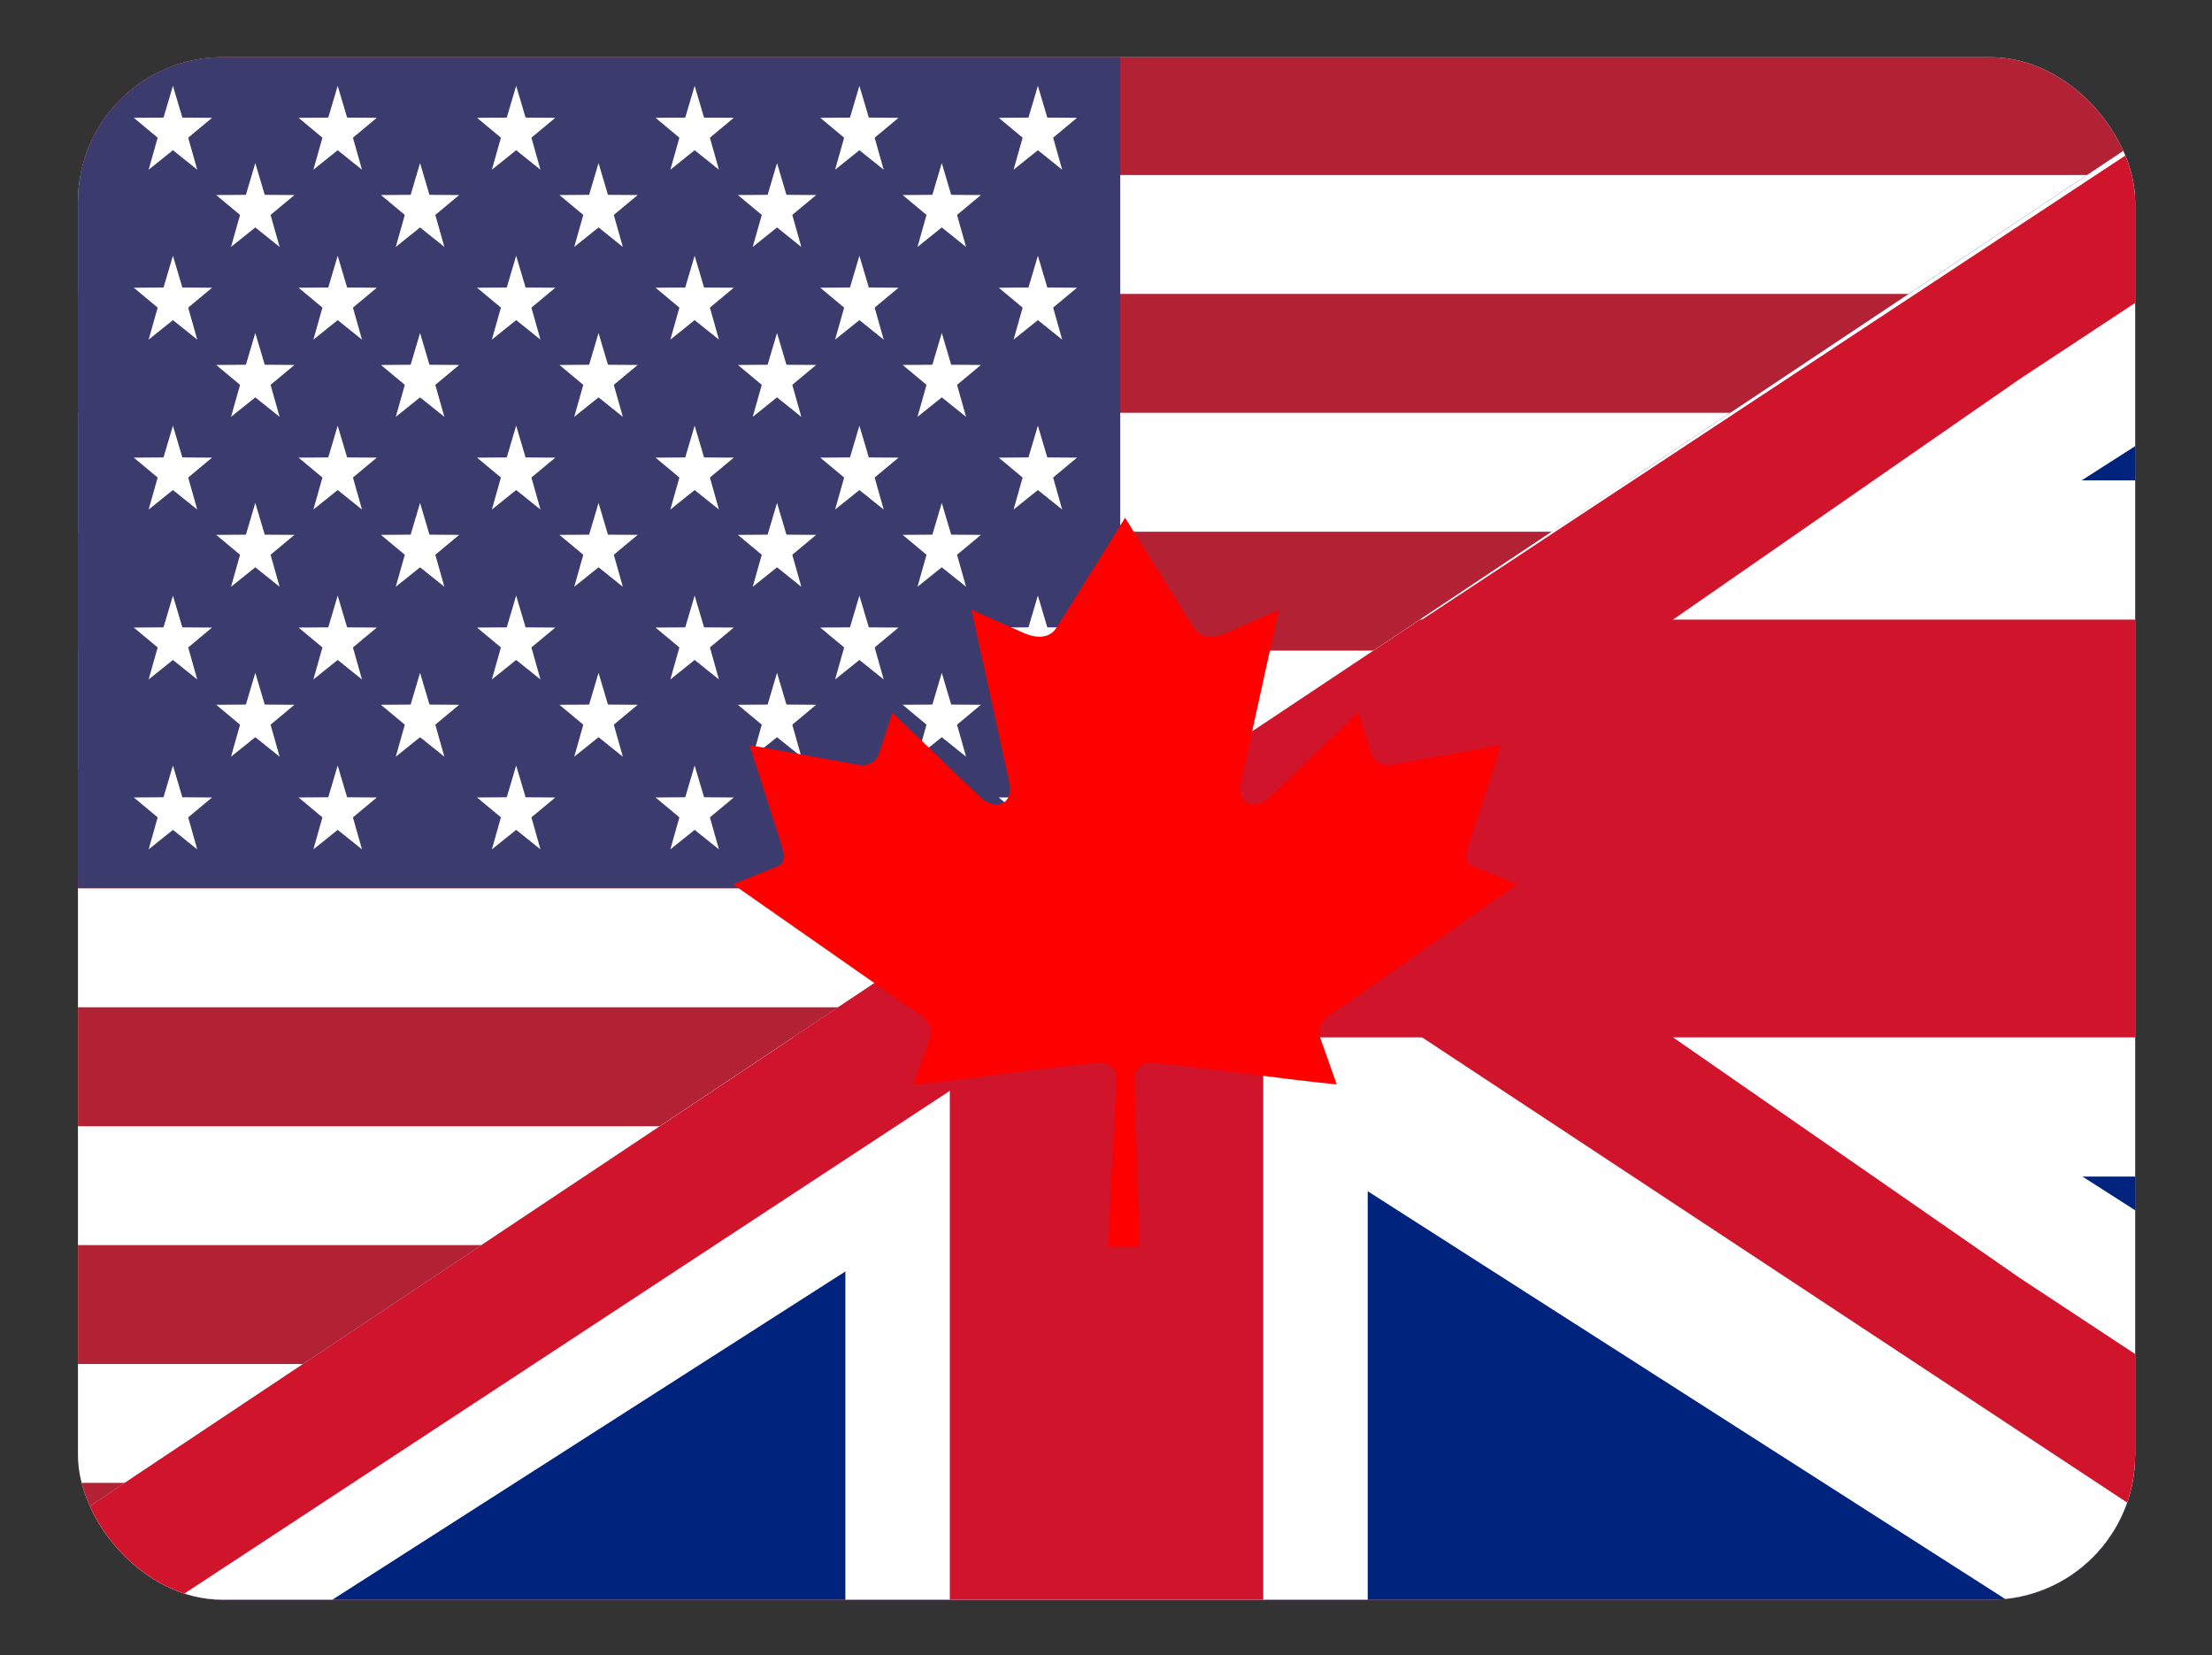 <svg height="479" width="640" xmlns="http://www.w3.org/2000/svg" xmlns:xlink="http://www.w3.org/1999/xlink"><rect width="100%" height="100%" fill="#333333" stroke="none"/><defs><path id="a" d="m.01 0h-.02l.01-.03z" fill="#fff" stroke-width=".06"/><g id="b"><use height="100%" transform="matrix(-.81 -.59 .59 -.81 0 0)" width="100%" xlink:href="#a"/><use height="100%" transform="matrix(.31 -.95 .95 .31 0 0)" width="100%" xlink:href="#a"/><use height="100%" width="100%" xlink:href="#a"/><use height="100%" transform="matrix(.31 .95 -.95 .31 0 0)" width="100%" xlink:href="#a"/><use height="100%" transform="matrix(-.81 .59 -.59 -.81 0 0)" width="100%" xlink:href="#a"/></g><g id="c"><use height="100%" width="100%" x="-.25" xlink:href="#b"/><use height="100%" width="100%" x="-.13" xlink:href="#b"/><use height="100%" width="100%" xlink:href="#b"/><use height="100%" width="100%" x=".13" xlink:href="#b"/><use height="100%" width="100%" x=".25" xlink:href="#b"/></g><g id="d"><use height="100%" width="100%" x="-.06" xlink:href="#c"/><use height="100%" width="100%" x=".32" xlink:href="#b"/></g><g id="e"><use height="100%" width="100%" xlink:href="#d"/><use height="100%" width="100%" xlink:href="#c" y=".05"/><use height="100%" width="100%" xlink:href="#d" y=".11"/><use height="100%" width="100%" xlink:href="#c" y=".16"/></g><path id="f" d="m0 0h1300v50h-1300z" fill="#b22234"/><clipPath id="g"><path d="m0 30h60v-30z"/></clipPath><clipPath id="h"><path d="m30 15 30 15v-15h-60v15h30z"/></clipPath><clipPath id="i"><path d="m30 15 30 15v-15h-60v15h30z"/></clipPath><clipPath id="j"><rect height="480" rx="45" width="640" x="167.5" y="85"/></clipPath></defs><g clip-path="url(#j)" transform="matrix(.93 0 0 .93 -133.22 -62.48)"><path d="m167.15 84.65h640.701v480.701h-640.701z" fill="#fff" stroke-width=".606"/><g transform="matrix(.49 0 0 .74 167.15 84.65)"><use height="100%" width="100%" xlink:href="#f"/><use height="100%" width="100%" xlink:href="#f" y="100"/><use height="100%" width="100%" xlink:href="#f" y="200"/><use height="100%" width="100%" xlink:href="#f" y="300"/><use height="100%" width="100%" xlink:href="#f" y="400"/><use height="100%" width="100%" xlink:href="#f" y="500"/><use height="100%" width="100%" xlink:href="#f" y="600"/></g><path d="m167.15 84.65h324.622v258.839h-324.622z" fill="#3c3b6e" stroke-width=".697"/><g transform="matrix(427.13 0 0 480.7 329.46 214.07)"><use xlink:href="#e" y="-.22"/><use height="100%" width="100%" xlink:href="#e"/><use height="100%" width="100%" xlink:href="#d" y=".22"/></g><svg height="650" version="1.1" viewBox="0 0 60 30" width="1300"><g clip-path="url(#g)" transform="scale(.75 1)"><path d="m0-9.07v39.07h60v-39.07z" fill="#00247d" stroke-width="1.14"/><path d="m.01.03 62.39 29.94m0-29.95-62.39 29.95" stroke="#fff" stroke-width="6.11"/><path d="m30 0v22.54 1.86 5.6m-30-15h51.27 8.73" stroke="#fff" stroke-width="10"/><g stroke="#cf142b"><path clip-path="url(#h)" d="m0 30 30.48-15.17 16.09 8.46 13.43 6.71" fill="none" stroke-width="4" transform="matrix(1 0 0 .99 0 .16)"/><path d="m30 0v30m-30-15h60" stroke-width="6"/><path clip-path="url(#i)" d="m0 30 30.48-15.17 16.09 8.46 13.43 6.71" fill="none" stroke-width="4" transform="matrix(1 0 0 -.99 0 29.84)"/></g></g></svg><path d="m493.264 228.303-21.301 34.189c-2.417 3.718-6.751 3.369-11.078 1.295l-15.425-6.872 11.497 52.512c2.417 9.591-5.339 9.591-9.167 5.443l-26.915-25.926-4.371 13.164c-.506 1.73-2.716 3.546-6.045 3.111l-34.034-6.158 8.943 27.962c1.911 6.222 3.403 8.801-1.93 10.44l-12.134 4.906 58.588 40.949c2.317 1.547 3.491 4.336 2.667 6.856l-5.127 14.481c20.171-1.999 38.249-5.013 58.432-6.867 1.78-.161 4.765 2.364 4.752 4.143l-2.673 53.044h9.811l-1.542-52.931c-.013-1.779 2.692-4.422 4.478-4.256 20.183 1.854 38.262 4.863 58.432 6.867l-5.127-14.481c-.824-2.525.343-5.309 2.667-6.856l58.588-40.949-12.134-4.906c-5.339-1.639-3.847-4.218-1.93-10.44l8.943-27.962-34.034 6.158c-3.322.43-5.539-1.381-6.045-3.111l-4.371-13.164-26.915 25.926c-3.828 4.148-11.584 4.148-9.167-5.443l11.497-52.512-15.425 6.872c-4.334 2.074-8.662 2.418-11.078-1.295" fill="#f00" stroke-width=".579"/></g></svg>